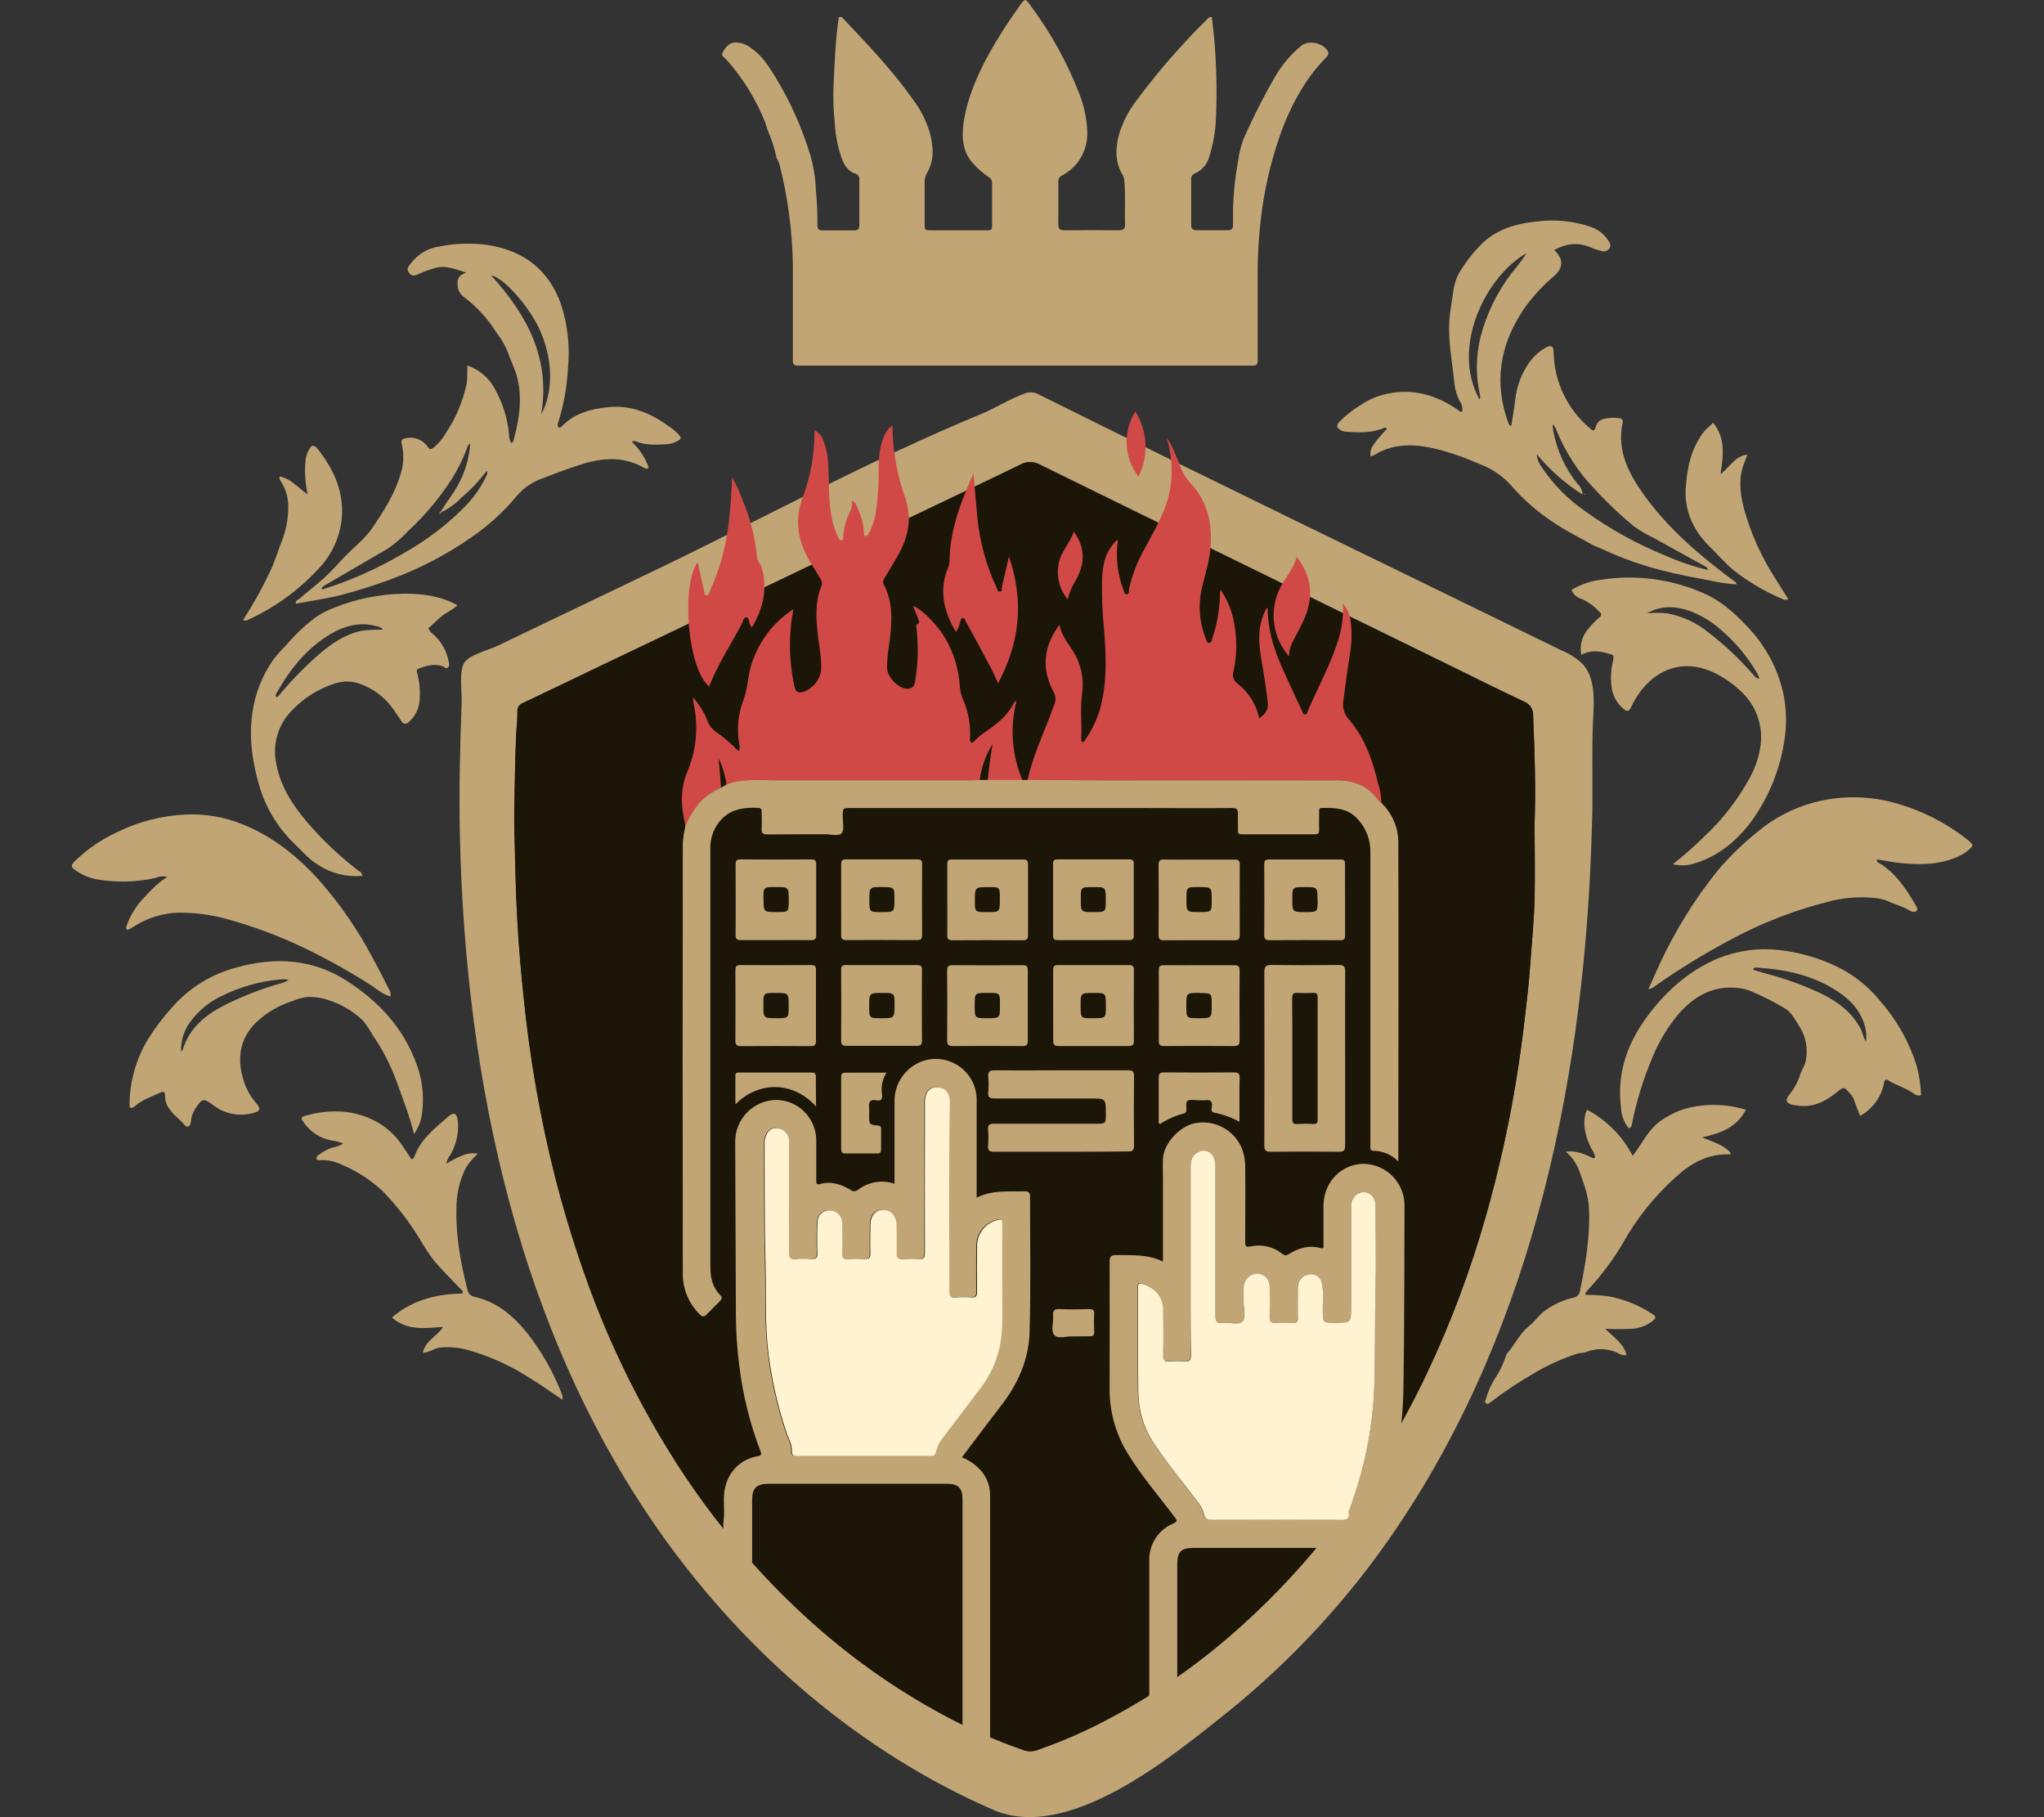 <svg width="81" height="72" viewBox="0 0 81 72" fill="none" xmlns="http://www.w3.org/2000/svg">
<rect x="0" y="0" width="81" height="72" fill="#333333" stroke="none"/>
<g clip-path="url(#clip0_163_11102)">
<path d="M63.104 31.435C63.104 31.835 63.104 32.234 63.088 32.633C62.837 42.354 60.873 52.364 55.351 60.538C53.486 63.304 51.214 65.774 48.613 67.864C46.442 69.597 42.338 73.007 39.357 71.708C34.111 69.425 29.619 65.554 26.291 60.904C20.567 52.89 18.449 42.866 18.226 33.164C18.187 31.385 18.226 29.609 18.295 27.838C18.312 27.436 18.181 26.587 18.407 26.246C18.61 25.942 19.381 25.747 19.707 25.592L25.927 22.61C30.226 20.549 34.485 18.218 38.89 16.4C39.474 16.158 40.004 15.808 40.6 15.594C40.689 15.557 40.785 15.54 40.881 15.546C40.977 15.552 41.07 15.579 41.154 15.626C48.055 19.055 55.001 22.406 61.921 25.79C62.238 25.918 62.524 26.111 62.761 26.358C63.317 27.029 63.129 28.133 63.113 28.932C63.094 29.761 63.104 30.601 63.104 31.435ZM60.813 32.663C60.864 31.227 60.813 29.792 60.759 28.357C60.767 28.237 60.737 28.118 60.672 28.017C60.608 27.916 60.513 27.837 60.401 27.794C59.488 27.368 58.589 26.916 57.684 26.473L50.976 23.189C47.72 21.596 44.465 20.001 41.212 18.404C41.093 18.337 40.959 18.302 40.823 18.302C40.687 18.302 40.553 18.337 40.434 18.404C38.873 19.165 37.303 19.907 35.737 20.657L27.125 24.789L23.99 26.286C22.904 26.806 21.82 27.33 20.731 27.846C20.66 27.869 20.599 27.916 20.559 27.979C20.518 28.042 20.5 28.117 20.507 28.191C20.517 28.495 20.469 28.813 20.457 29.125C20.416 30.096 20.401 31.07 20.384 32.042C20.373 32.678 20.399 33.314 20.415 33.952C20.439 35.063 20.475 36.17 20.556 37.28C20.629 38.295 20.728 39.305 20.844 40.315C20.99 41.58 21.186 42.836 21.433 44.083C21.885 46.423 22.524 48.724 23.344 50.962C24.249 53.433 25.423 55.797 26.843 58.012C27.745 59.415 28.759 60.741 29.878 61.979C30.837 63.048 31.873 64.045 32.977 64.964C34.305 66.067 35.736 67.038 37.251 67.866C38.308 68.445 39.411 68.933 40.55 69.326C40.723 69.395 40.914 69.4 41.09 69.34C41.757 69.108 42.412 68.841 43.052 68.541C45.31 67.457 47.399 66.05 49.251 64.363C50.567 63.176 51.773 61.871 52.854 60.466C54.295 58.583 55.533 56.554 56.548 54.412C57.503 52.391 58.287 50.294 58.893 48.142C59.375 46.441 59.763 44.714 60.054 42.969C60.197 42.114 60.318 41.256 60.416 40.396C60.498 39.684 60.584 38.973 60.634 38.266C60.693 37.412 60.786 36.56 60.807 35.705C60.838 34.682 60.813 33.675 60.813 32.666V32.663Z" fill="#C1A575"/>
<path d="M48.021 0.676C48.052 0.954 48.09 1.236 48.116 1.519C48.206 2.545 48.231 3.576 48.19 4.606C48.176 5.149 48.085 5.688 47.921 6.205C47.882 6.351 47.812 6.487 47.714 6.602C47.616 6.718 47.494 6.81 47.356 6.872C47.307 6.887 47.264 6.92 47.236 6.964C47.208 7.008 47.197 7.061 47.204 7.112C47.204 7.721 47.204 8.317 47.204 8.92C47.204 9.072 47.271 9.122 47.414 9.121C47.831 9.121 48.248 9.121 48.665 9.121C48.817 9.121 48.867 9.049 48.864 8.908C48.864 8.676 48.857 8.451 48.864 8.212C48.884 7.599 48.95 6.989 49.063 6.386C49.099 6.094 49.168 5.806 49.269 5.53C49.647 4.668 50.072 3.828 50.543 3.013C50.809 2.564 51.148 2.164 51.547 1.828C51.834 1.58 52.376 1.685 52.588 1.98C52.691 2.123 52.618 2.214 52.522 2.31C52.174 2.666 51.868 3.06 51.609 3.485C51.218 4.126 50.903 4.81 50.669 5.524C50.326 6.541 50.09 7.593 49.967 8.66C49.883 9.371 49.839 10.087 49.838 10.804C49.838 11.891 49.838 12.98 49.838 14.07C49.838 14.151 49.838 14.232 49.838 14.312C49.838 14.425 49.789 14.486 49.674 14.486H49.43H31.814C31.744 14.486 31.674 14.486 31.606 14.486C31.474 14.486 31.417 14.424 31.42 14.296C31.42 14.215 31.42 14.133 31.42 14.052C31.42 12.871 31.42 11.689 31.42 10.508C31.4 9.167 31.224 7.832 30.895 6.531C30.872 6.454 30.841 6.38 30.804 6.309C30.804 6.3 30.781 6.294 30.78 6.284C30.699 5.889 30.575 5.504 30.412 5.136C30.377 5.046 30.36 4.938 30.32 4.843C29.96 3.938 29.445 3.103 28.799 2.374C28.718 2.286 28.551 2.2 28.637 2.07C28.742 1.904 28.861 1.712 29.094 1.685C29.326 1.672 29.556 1.745 29.739 1.888C30.183 2.175 30.456 2.61 30.72 3.042C31.318 4.019 31.787 5.069 32.116 6.166C32.243 6.612 32.316 7.072 32.332 7.535C32.376 7.996 32.396 8.459 32.393 8.921C32.393 9.074 32.447 9.13 32.597 9.128C33.014 9.128 33.43 9.128 33.847 9.128C33.999 9.128 34.053 9.069 34.053 8.921C34.053 8.319 34.053 7.717 34.053 7.115C34.06 7.064 34.049 7.013 34.021 6.97C33.993 6.927 33.95 6.896 33.901 6.882C33.605 6.79 33.464 6.551 33.36 6.289C33.204 5.841 33.11 5.373 33.082 4.9C33.026 4.382 33.01 3.86 33.033 3.34C33.077 2.451 33.109 1.563 33.239 0.688C33.354 0.632 33.398 0.72 33.449 0.773C34.418 1.797 35.393 2.818 36.204 3.978C36.494 4.364 36.712 4.8 36.848 5.263C36.992 5.817 37.031 6.354 36.729 6.87C36.67 6.971 36.64 7.085 36.643 7.202C36.643 7.757 36.643 8.314 36.643 8.876C36.643 9.119 36.652 9.125 36.903 9.127C37.621 9.127 38.339 9.127 39.057 9.127C39.305 9.127 39.313 9.127 39.315 8.874C39.315 8.34 39.315 7.809 39.315 7.275C39.321 7.219 39.309 7.163 39.282 7.114C39.255 7.066 39.213 7.026 39.162 7.003C38.972 6.874 38.796 6.724 38.637 6.557C38.164 6.1 38.097 5.501 38.181 4.894C38.321 3.909 38.715 3.005 39.187 2.14C39.54 1.51 39.927 0.9 40.348 0.314C40.375 0.276 40.398 0.236 40.425 0.199C40.623 -0.061 40.631 -0.067 40.813 0.186C41.63 1.275 42.292 2.472 42.782 3.742C42.968 4.217 43.071 4.721 43.087 5.231C43.1 5.58 43.015 5.925 42.841 6.228C42.668 6.531 42.413 6.779 42.105 6.943C42.053 6.964 42.009 7.001 41.979 7.048C41.949 7.095 41.935 7.151 41.938 7.207C41.938 7.762 41.945 8.317 41.938 8.88C41.938 9.057 41.996 9.127 42.178 9.124C42.896 9.118 43.615 9.118 44.333 9.124C44.502 9.124 44.592 9.08 44.584 8.889C44.563 8.336 44.608 7.782 44.559 7.226C44.559 7.114 44.531 7.004 44.477 6.905C44.173 6.417 44.213 5.855 44.333 5.365C44.488 4.834 44.746 4.339 45.094 3.908C45.571 3.27 46.071 2.649 46.606 2.057C46.994 1.628 47.384 1.201 47.802 0.8C47.86 0.746 47.9 0.661 48.021 0.676Z" fill="#C1A575"/>
<path d="M61.588 9.907C61.964 10.243 61.962 10.619 61.588 10.934C61.109 11.336 60.688 11.803 60.337 12.32C59.424 13.71 59.197 15.193 59.779 16.774C59.794 16.817 59.805 16.866 59.891 16.863C59.943 16.531 60.002 16.196 60.044 15.858C60.098 15.309 60.297 14.784 60.62 14.337C60.784 14.115 60.991 13.928 61.229 13.789C61.471 13.647 61.564 13.696 61.567 13.976C61.581 14.543 61.713 15.101 61.957 15.613C62.2 16.125 62.548 16.58 62.979 16.949C63.151 17.101 63.172 17.101 63.25 16.87C63.275 16.799 63.318 16.737 63.375 16.688C63.431 16.639 63.5 16.606 63.574 16.592C63.767 16.549 63.965 16.541 64.161 16.569C64.184 16.567 64.208 16.572 64.229 16.581C64.251 16.591 64.269 16.607 64.283 16.626C64.297 16.645 64.306 16.667 64.309 16.69C64.312 16.713 64.309 16.737 64.301 16.759C64.064 17.882 64.557 18.789 65.177 19.65C66.153 20.994 67.407 22.051 68.729 23.033C68.766 23.06 68.813 23.074 68.823 23.153C68.484 23.136 68.147 23.088 67.816 23.01C67.151 22.888 66.483 22.762 65.829 22.593C65.029 22.388 64.251 22.109 63.504 21.759C63.359 21.691 63.199 21.645 63.066 21.566C62.548 21.272 62.01 21.011 61.523 20.674C60.91 20.267 60.355 19.78 59.873 19.224C59.535 18.848 59.109 18.561 58.635 18.387C58.135 18.165 57.62 17.979 57.093 17.832C56.208 17.601 55.314 17.509 54.473 18.02C54.424 18.047 54.373 18.07 54.321 18.09C54.254 17.823 54.407 17.646 54.537 17.474C54.666 17.302 54.82 17.149 54.958 16.992C54.92 16.939 54.887 16.937 54.856 16.951C54.359 17.165 53.838 17.142 53.316 17.103C53.248 17.097 53.181 17.076 53.122 17.041C52.969 16.952 52.947 16.852 53.073 16.718C53.322 16.464 53.602 16.242 53.905 16.056C54.113 15.915 54.337 15.8 54.572 15.714C55.712 15.327 56.754 15.554 57.729 16.208C57.793 16.251 57.84 16.33 57.945 16.306C57.957 16.238 57.956 16.168 57.94 16.101C57.925 16.033 57.897 15.969 57.857 15.913C57.724 15.662 57.646 15.387 57.627 15.104C57.571 14.551 57.475 14.005 57.44 13.45C57.407 13 57.43 12.547 57.507 12.103C57.582 11.68 57.591 11.234 57.811 10.838C58.035 10.453 58.304 10.095 58.613 9.773C59.24 9.09 60.054 8.86 60.923 8.774C61.629 8.686 62.345 8.757 63.02 8.982C63.32 9.079 63.576 9.278 63.744 9.545C63.806 9.644 63.855 9.747 63.764 9.863C63.725 9.907 63.675 9.938 63.618 9.952C63.562 9.966 63.502 9.963 63.447 9.942C63.283 9.898 63.122 9.842 62.965 9.775C62.486 9.591 62.049 9.659 61.588 9.907ZM67.688 22.585C67.68 22.549 67.663 22.515 67.638 22.487C67.613 22.459 67.582 22.438 67.547 22.426C66.868 22.05 66.186 21.681 65.509 21.301C65.238 21.173 64.979 21.02 64.736 20.845C64.192 20.394 63.679 19.907 63.201 19.387C62.548 18.711 62.032 17.916 61.679 17.045C61.653 16.953 61.6 16.871 61.527 16.809C61.539 16.928 61.541 17.009 61.554 17.088C61.699 17.853 62.03 18.571 62.519 19.177C62.636 19.286 62.707 19.436 62.717 19.595C62.029 19.164 61.415 18.623 60.9 17.995C60.913 18.182 60.982 18.362 61.096 18.51C61.554 19.195 62.138 19.787 62.816 20.254C63.803 20.966 64.872 21.557 65.999 22.015C66.543 22.257 67.109 22.448 67.688 22.585ZM58.628 15.826C58.645 15.796 58.655 15.763 58.658 15.729C58.661 15.695 58.657 15.661 58.645 15.629C58.477 14.882 58.485 14.107 58.668 13.364C58.904 12.443 59.323 11.58 59.901 10.825C60.116 10.575 60.313 10.31 60.491 10.032C58.928 10.91 57.466 13.707 58.628 15.826Z" fill="#C1A575"/>
<path d="M18.525 14.481C18.99 14.643 19.378 14.975 19.61 15.409C19.921 15.966 20.114 16.581 20.174 17.215C20.169 17.331 20.197 17.447 20.255 17.547C20.358 17.524 20.355 17.43 20.373 17.36C20.583 16.573 20.698 15.778 20.501 14.976C20.419 14.635 20.244 14.318 20.137 13.984C20.023 13.698 19.87 13.43 19.681 13.188C19.338 12.638 18.898 12.155 18.382 11.764C18.303 11.707 18.24 11.633 18.196 11.547C18.153 11.461 18.131 11.366 18.132 11.269C18.112 11.039 18.198 10.896 18.473 10.803C18.016 10.651 17.644 10.499 17.228 10.624C17.008 10.684 16.792 10.762 16.584 10.858C16.423 10.937 16.303 10.951 16.197 10.794C16.09 10.638 16.206 10.534 16.282 10.434C16.555 10.07 16.961 9.83 17.411 9.766C18.059 9.637 18.725 9.62 19.38 9.715C20.787 9.951 21.761 10.712 22.237 12.071C22.5 12.888 22.592 13.75 22.507 14.604C22.468 15.333 22.338 16.053 22.119 16.748C22.096 16.803 22.096 16.865 22.119 16.92C22.198 16.974 22.25 16.905 22.292 16.863C22.793 16.362 23.435 16.201 24.106 16.132C24.99 16.041 25.763 16.354 26.464 16.864C26.622 16.961 26.765 17.079 26.892 17.214C27.009 17.357 27.008 17.383 26.852 17.471C26.733 17.543 26.599 17.586 26.46 17.598C26.032 17.626 25.603 17.655 25.192 17.486C25.168 17.476 25.14 17.472 25.114 17.475C25.087 17.478 25.062 17.488 25.04 17.505C25.339 17.788 25.568 18.137 25.708 18.524C25.62 18.622 25.556 18.552 25.486 18.515C24.608 18.033 23.729 18.156 22.828 18.466C22.371 18.619 21.922 18.787 21.475 18.962C21.073 19.105 20.718 19.356 20.448 19.687C19.943 20.29 19.358 20.822 18.71 21.268C17.723 21.962 16.648 22.525 15.515 22.941C14.906 23.176 14.281 23.364 13.655 23.538C13.03 23.711 12.373 23.797 11.727 23.921C11.697 23.787 11.804 23.769 11.855 23.731C12.198 23.437 12.555 23.163 12.887 22.859C13.158 22.61 13.4 22.328 13.657 22.062C14.031 21.674 14.474 21.342 14.774 20.892C15.207 20.245 15.632 19.591 15.86 18.83C16 18.428 16.02 17.994 15.918 17.581C15.891 17.482 15.904 17.404 16.031 17.374C16.202 17.326 16.383 17.333 16.55 17.394C16.717 17.455 16.86 17.567 16.959 17.715C17.038 17.83 17.097 17.803 17.181 17.737C17.499 17.488 17.683 17.138 17.887 16.806C18.146 16.347 18.339 15.854 18.461 15.341C18.538 15.085 18.506 14.796 18.525 14.481ZM17.548 20.263L17.501 20.218C17.709 19.871 17.969 19.559 18.159 19.2C18.432 18.699 18.594 18.145 18.636 17.576C18.525 17.628 18.525 17.718 18.496 17.789C18.334 18.214 18.13 18.622 17.887 19.006C17.4 19.755 16.823 20.439 16.168 21.045C15.925 21.309 15.652 21.544 15.355 21.745L12.921 23.162C12.848 23.205 12.768 23.237 12.744 23.334C12.776 23.343 12.788 23.352 12.797 23.349C13.901 23.001 14.961 22.528 15.958 21.94C16.885 21.427 17.733 20.781 18.473 20.023C18.793 19.688 19.058 19.304 19.26 18.886C19.288 18.824 19.343 18.759 19.284 18.658C18.996 19.045 18.664 19.398 18.295 19.709C18.079 19.935 17.826 20.123 17.548 20.265V20.263ZM21.443 16.427C21.963 15.481 21.9 14.125 21.349 12.981C20.892 12.05 19.937 10.989 19.46 10.91C20.898 12.486 21.825 14.224 21.443 16.429V16.427Z" fill="#C1A575"/>
<path d="M65.321 39.196C65.483 38.832 65.625 38.514 65.768 38.203C66.385 36.868 67.165 35.614 68.088 34.469C68.54 33.941 69.038 33.454 69.578 33.016C70.239 32.446 71.019 32.03 71.861 31.799C72.825 31.54 73.839 31.521 74.812 31.744C75.961 32.016 77.036 32.535 77.962 33.266C78.016 33.307 78.067 33.352 78.114 33.401C78.129 33.412 78.14 33.425 78.148 33.441C78.156 33.457 78.16 33.474 78.16 33.492C78.16 33.509 78.156 33.527 78.148 33.542C78.14 33.558 78.129 33.572 78.114 33.582C78.008 33.688 77.89 33.78 77.761 33.856C77.001 34.258 76.196 34.278 75.374 34.203C75.044 34.174 74.717 34.1 74.386 34.051C74.348 34.176 74.459 34.188 74.514 34.223C75.152 34.626 75.544 35.238 75.917 35.866C75.958 35.935 76.011 36.018 75.951 36.09C75.89 36.161 75.768 36.131 75.698 36.09C75.433 35.919 75.127 35.852 74.852 35.722C74.675 35.642 74.484 35.594 74.29 35.58C73.736 35.523 73.177 35.557 72.633 35.681C71.185 36.029 69.789 36.568 68.483 37.284C67.495 37.812 66.541 38.4 65.625 39.043C65.539 39.121 65.434 39.173 65.321 39.196Z" fill="#C1A575"/>
<path d="M15.477 39.48C15.149 39.402 14.926 39.176 14.667 39.014C13.833 38.484 12.97 38.003 12.08 37.572C11.082 37.091 10.043 36.702 8.975 36.409C8.354 36.24 7.713 36.157 7.07 36.16C6.446 36.181 5.838 36.37 5.312 36.706C5.253 36.741 5.197 36.779 5.136 36.812C5.106 36.825 5.076 36.835 5.044 36.841C5.024 36.828 5.009 36.808 5.002 36.785C4.995 36.762 4.996 36.737 5.005 36.715C5.139 36.322 5.351 35.96 5.629 35.65C5.933 35.334 6.207 35 6.631 34.749C6.48 34.705 6.318 34.717 6.175 34.783C5.384 34.963 4.565 34.978 3.768 34.828C3.475 34.764 3.2 34.638 2.96 34.459C2.808 34.35 2.808 34.275 2.96 34.125C3.459 33.641 4.038 33.245 4.672 32.957C5.512 32.547 6.429 32.314 7.363 32.273C8.139 32.238 8.914 32.373 9.632 32.669C10.828 33.153 11.8 33.938 12.654 34.885C13.477 35.822 14.187 36.852 14.769 37.955C14.991 38.361 15.204 38.77 15.407 39.183C15.439 39.225 15.462 39.273 15.474 39.324C15.486 39.375 15.487 39.428 15.477 39.48Z" fill="#C1A575"/>
<path d="M63.218 45.865C63.188 45.729 63.132 45.601 63.052 45.487C62.834 45.041 62.702 44.574 62.843 44.081C62.858 44.043 62.876 44.007 62.897 43.972C63.669 44.383 64.299 45.02 64.701 45.798C65.074 45.312 65.31 44.769 65.801 44.416C66.276 44.071 66.836 43.86 67.42 43.807C68.014 43.738 68.616 43.793 69.187 43.97C68.823 44.67 68.196 44.9 67.449 45.064C67.906 45.258 68.312 45.359 68.583 45.682C68.583 45.728 68.565 45.743 68.537 45.741C67.684 45.702 67.002 46.093 66.407 46.638C65.569 47.388 64.862 48.272 64.313 49.253C63.927 49.91 63.471 50.522 62.951 51.079C62.906 51.131 62.866 51.187 62.825 51.242C62.825 51.242 62.825 51.263 62.836 51.304C63.152 51.302 63.468 51.324 63.781 51.368C64.382 51.486 64.955 51.719 65.467 52.056C65.654 52.175 65.637 52.23 65.447 52.371C65.222 52.535 64.956 52.63 64.678 52.648C64.324 52.667 63.968 52.667 63.613 52.648C63.947 52.989 64.344 53.229 64.459 53.69C64.401 53.701 64.341 53.699 64.284 53.686C64.226 53.673 64.171 53.649 64.123 53.614C63.927 53.517 63.712 53.464 63.494 53.456C63.275 53.449 63.058 53.488 62.855 53.572C62.731 53.614 62.609 53.599 62.487 53.637C61.909 53.829 61.352 54.081 60.826 54.389C60.213 54.739 59.624 55.131 59.064 55.56C59.01 55.602 58.95 55.653 58.881 55.595C58.813 55.538 58.873 55.493 58.881 55.443C58.959 55.156 59.079 54.881 59.237 54.629C59.419 54.362 59.562 54.07 59.662 53.762C59.676 53.706 59.701 53.655 59.736 53.61C60.041 53.267 60.222 52.837 60.591 52.545C60.824 52.362 60.986 52.096 61.233 51.925C61.559 51.688 61.927 51.517 62.318 51.422C62.392 51.416 62.462 51.385 62.516 51.334C62.57 51.283 62.605 51.215 62.615 51.142C62.834 50.063 63.021 48.981 62.968 47.873C62.944 47.365 62.767 46.896 62.595 46.426C62.489 46.117 62.301 45.842 62.051 45.632C62.507 45.569 62.839 45.758 63.178 45.907C63.195 45.919 63.221 45.945 63.227 45.941C63.273 45.91 63.24 45.891 63.218 45.865Z" fill="#C1A575"/>
<path d="M66.291 34.242C66.71 33.912 67.11 33.56 67.492 33.188C68.252 32.488 68.889 31.665 69.376 30.753C69.582 30.363 69.716 29.939 69.773 29.501C69.82 29.104 69.769 28.702 69.627 28.328C69.484 27.955 69.254 27.622 68.954 27.357C68.7 27.12 68.417 26.916 68.113 26.748C66.824 26.036 65.607 26.438 64.846 27.631C64.762 27.769 64.686 27.912 64.618 28.059C64.554 28.185 64.473 28.195 64.368 28.112C64.129 27.926 63.96 27.664 63.89 27.369C63.815 26.982 63.824 26.582 63.919 26.199C63.963 25.96 63.963 25.956 63.73 25.895C63.379 25.793 63.028 25.743 62.665 25.948C62.629 25.771 62.633 25.588 62.678 25.412C62.723 25.237 62.807 25.074 62.924 24.936C63.06 24.764 63.213 24.606 63.38 24.465C63.483 24.388 63.47 24.312 63.38 24.239C63.186 24.025 62.949 23.852 62.685 23.733C62.593 23.711 62.507 23.666 62.436 23.603C62.365 23.54 62.31 23.461 62.277 23.372C62.632 23.16 63.028 23.023 63.438 22.972C64.805 22.757 66.204 22.936 67.472 23.488C68.137 23.765 68.689 24.241 69.183 24.766C69.911 25.498 70.422 26.417 70.658 27.422C70.805 28.091 70.816 28.782 70.692 29.455C70.506 30.587 70.055 31.657 69.376 32.581C68.796 33.342 68.081 33.929 67.147 34.211C66.87 34.3 66.574 34.311 66.291 34.242ZM65.269 24.3C65.53 24.273 65.794 24.273 66.055 24.3C66.661 24.41 67.229 24.671 67.705 25.061C68.357 25.562 68.957 26.128 69.494 26.75C69.548 26.811 69.596 26.893 69.729 26.881C69.691 26.799 69.672 26.745 69.644 26.697C69.274 26.053 68.799 25.476 68.237 24.989C67.852 24.637 67.4 24.365 66.908 24.189C66.351 24.005 65.801 23.994 65.269 24.3Z" fill="#C1A575"/>
<path d="M64.541 44.702C64.355 44.468 64.249 44.18 64.237 43.88C64.059 42.488 64.513 41.278 65.337 40.192C66.069 39.227 66.959 38.444 68.088 37.97C68.85 37.664 69.676 37.55 70.493 37.64C71.284 37.727 72.056 37.947 72.775 38.29C73.455 38.616 74.052 39.091 74.522 39.681C75.171 40.42 75.659 41.288 75.954 42.226C76.055 42.608 76.114 42.999 76.129 43.394C76.084 43.408 76.036 43.41 75.989 43.402C75.943 43.393 75.899 43.373 75.862 43.343C75.543 43.112 75.158 43.011 74.829 42.805C74.703 42.725 74.677 42.82 74.657 42.925C74.582 43.312 74.385 43.666 74.096 43.934C73.982 44.044 73.854 44.137 73.714 44.211C73.633 44.005 73.551 43.812 73.484 43.613C73.452 43.515 73.4 43.425 73.332 43.348C73.07 43.044 73.072 43.044 72.76 43.299C72.303 43.67 71.787 43.908 71.173 43.794C71.115 43.789 71.058 43.78 71.002 43.768C70.771 43.69 70.747 43.587 70.897 43.389C71.095 43.148 71.245 42.873 71.34 42.576C71.395 42.379 71.535 42.219 71.564 42.007C71.654 41.538 71.559 41.052 71.297 40.651C71.126 40.393 70.993 40.102 70.715 39.942C70.288 39.691 69.846 39.468 69.391 39.273C69.158 39.18 68.91 39.132 68.659 39.13C67.769 39.104 67.092 39.529 66.529 40.163C66.09 40.684 65.737 41.271 65.48 41.902C65.112 42.772 64.836 43.679 64.656 44.606C64.64 44.64 64.633 44.673 64.541 44.702ZM73.945 41.28C73.968 41.106 73.962 40.929 73.928 40.757C73.776 40.095 73.358 39.632 72.81 39.274C71.833 38.635 70.734 38.4 69.587 38.337C69.541 38.337 69.494 38.337 69.478 38.427C69.648 38.477 69.822 38.53 69.996 38.579C70.746 38.774 71.475 39.038 72.175 39.369C72.818 39.687 73.381 40.096 73.729 40.752C73.813 40.904 73.823 41.084 73.95 41.28H73.945Z" fill="#C1A575"/>
<path d="M5.151 43.883C5.142 43.851 5.136 43.818 5.133 43.785C5.135 42.864 5.389 41.961 5.866 41.173C6.146 40.727 6.464 40.306 6.817 39.915C7.496 39.139 8.394 38.586 9.392 38.328C10.913 37.911 12.383 37.986 13.75 38.867C15.008 39.678 15.985 40.726 16.504 42.154C16.767 42.85 16.83 43.606 16.686 44.337C16.628 44.55 16.535 44.751 16.411 44.934C16.222 44.196 15.964 43.541 15.728 42.879C15.485 42.208 15.157 41.572 14.751 40.985C14.647 40.792 14.525 40.61 14.387 40.44C13.989 40.059 13.507 39.776 12.98 39.614C12.72 39.528 12.447 39.49 12.173 39.503C11.981 39.525 11.793 39.576 11.616 39.655C11.053 39.828 10.539 40.132 10.116 40.542C9.539 41.139 9.402 41.845 9.602 42.627C9.697 43.033 9.89 43.41 10.163 43.725C10.343 43.931 10.315 44.03 10.031 44.1C9.763 44.174 9.482 44.185 9.209 44.133C8.936 44.08 8.68 43.964 8.459 43.795C8.051 43.499 8.018 43.509 7.742 43.926C7.639 44.08 7.577 44.257 7.564 44.442C7.548 44.635 7.42 44.707 7.313 44.573C7.138 44.358 6.902 44.205 6.743 43.976C6.624 43.836 6.554 43.66 6.543 43.476C6.543 43.225 6.501 43.216 6.279 43.324C5.945 43.476 5.594 43.596 5.317 43.852C5.294 43.871 5.267 43.884 5.238 43.889C5.209 43.895 5.179 43.893 5.151 43.883ZM7.176 41.66C7.21 41.629 7.234 41.616 7.24 41.598C7.488 40.776 8.077 40.265 8.803 39.876C9.503 39.516 10.235 39.222 10.989 39.001C11.147 38.969 11.298 38.911 11.437 38.83C11.395 38.818 11.351 38.809 11.307 38.803C11.226 38.801 11.145 38.803 11.064 38.81C10.27 38.888 9.496 39.109 8.782 39.465C8.287 39.697 7.859 40.05 7.537 40.492C7.287 40.829 7.16 41.241 7.176 41.66Z" fill="#C1A575"/>
<path d="M14.358 34.702C13.756 34.76 13.151 34.615 12.641 34.29C12.275 34.077 12.006 33.76 11.711 33.473C11.056 32.858 10.571 32.084 10.303 31.227C10.014 30.264 9.856 29.284 9.999 28.259C10.103 27.498 10.387 26.771 10.828 26.141C10.98 25.941 11.148 25.752 11.329 25.577C11.677 25.164 12.069 24.791 12.499 24.465C12.717 24.316 12.951 24.192 13.197 24.096C14.096 23.731 15.055 23.536 16.025 23.523C16.741 23.523 17.453 23.608 18.125 23.979C17.948 24.159 17.711 24.253 17.516 24.405C17.321 24.557 17.16 24.74 16.979 24.892C17.016 24.992 17.085 25.078 17.175 25.136C17.496 25.424 17.711 25.812 17.784 26.237C17.803 26.318 17.82 26.405 17.738 26.458C17.656 26.511 17.621 26.421 17.561 26.402C17.227 26.284 16.903 26.37 16.586 26.493C16.477 26.535 16.525 26.625 16.542 26.701C16.624 27.027 16.654 27.364 16.632 27.7C16.626 27.874 16.584 28.044 16.509 28.202C16.433 28.359 16.327 28.499 16.195 28.613C16.076 28.713 15.997 28.701 15.915 28.582C15.819 28.439 15.719 28.299 15.626 28.156C15.291 27.654 14.8 27.276 14.229 27.082C13.918 26.976 13.58 26.976 13.269 27.082C12.622 27.288 12.037 27.655 11.569 28.147C11.291 28.428 11.09 28.775 10.983 29.155C10.877 29.536 10.869 29.937 10.961 30.321C11.133 31.181 11.597 31.898 12.155 32.557C12.772 33.278 13.463 33.932 14.217 34.509C14.276 34.548 14.352 34.574 14.358 34.702ZM15.16 24.951C15.132 24.862 15.058 24.851 14.996 24.831C14.305 24.615 13.672 24.781 13.076 25.136C12.163 25.685 11.51 26.49 10.993 27.409C10.958 27.471 10.883 27.537 10.953 27.625C11.038 27.599 11.081 27.525 11.131 27.465C11.584 26.926 12.076 26.422 12.606 25.957C13.103 25.521 13.64 25.145 14.307 24.997C14.589 24.958 14.875 24.943 15.16 24.951Z" fill="#C1A575"/>
<path d="M22.288 55.46C21.831 55.156 21.411 54.851 20.97 54.584C20.248 54.12 19.465 53.761 18.642 53.518C18.248 53.395 17.834 53.353 17.424 53.395C17.202 53.424 17.029 53.582 16.758 53.602C16.849 53.114 17.326 52.955 17.561 52.575C16.848 52.622 16.14 52.742 15.531 52.201C16.352 51.501 17.298 51.269 18.322 51.253C18.375 51.154 18.287 51.111 18.235 51.056C17.89 50.688 17.523 50.337 17.201 49.95C16.993 49.674 16.802 49.385 16.63 49.086C16.212 48.398 15.717 47.761 15.154 47.185C14.665 46.733 14.098 46.372 13.48 46.12C13.231 46.004 12.957 45.952 12.683 45.968C12.628 45.968 12.56 45.983 12.543 45.907C12.54 45.878 12.546 45.849 12.56 45.823C12.575 45.798 12.597 45.778 12.624 45.766C12.785 45.638 12.967 45.538 13.162 45.471C13.319 45.447 13.469 45.393 13.604 45.311C13.459 45.247 13.305 45.205 13.147 45.188C12.921 45.148 12.705 45.063 12.513 44.938C12.32 44.812 12.155 44.649 12.027 44.459C11.91 44.294 11.925 44.258 12.12 44.203C12.98 43.964 13.836 43.958 14.664 44.317C15.166 44.535 15.597 44.888 15.909 45.338C16.046 45.534 16.174 45.737 16.303 45.928C16.413 45.913 16.419 45.83 16.44 45.776C16.697 45.114 17.242 44.697 17.747 44.255C18.001 44.034 18.105 44.102 18.146 44.436C18.185 44.9 18.079 45.365 17.841 45.766C17.763 45.864 17.711 45.981 17.689 46.105C17.878 45.988 18.076 45.886 18.281 45.801C18.485 45.702 18.716 45.672 18.938 45.715C18.746 45.88 18.581 46.074 18.45 46.291C18.2 46.802 18.076 47.365 18.088 47.934C18.062 49.017 18.263 50.073 18.529 51.12C18.544 51.188 18.579 51.249 18.629 51.297C18.68 51.344 18.744 51.375 18.812 51.385C19.708 51.586 20.357 52.153 20.907 52.837C21.475 53.566 21.933 54.374 22.266 55.236C22.282 55.279 22.292 55.324 22.297 55.37C22.297 55.4 22.294 55.43 22.288 55.46Z" fill="#C1A575"/>
<path d="M67.889 16.748C68.385 17.357 68.295 18.045 68.18 18.785C68.56 18.503 68.75 18.068 69.245 18.012C69.172 18.212 69.102 18.378 69.051 18.549C68.889 19.115 68.983 19.676 69.129 20.222C69.4 21.174 69.811 22.081 70.346 22.913C70.515 23.186 70.689 23.457 70.864 23.737C70.754 23.804 70.669 23.75 70.579 23.708C69.9 23.419 69.263 23.04 68.685 22.582C68.324 22.278 68.02 21.913 67.679 21.586C67.405 21.309 67.184 20.985 67.026 20.629C66.828 20.175 66.756 19.676 66.816 19.185C66.872 18.457 67.04 17.759 67.487 17.153C67.598 17.003 67.746 16.904 67.889 16.748Z" fill="#C1A575"/>
<path d="M9.632 24.565C10.012 23.982 10.353 23.375 10.653 22.748C10.884 22.292 11.023 21.79 11.215 21.313C11.348 20.934 11.418 20.536 11.423 20.134C11.438 19.766 11.339 19.402 11.14 19.092C11.105 19.032 11.052 18.984 11.09 18.877C11.307 18.93 11.508 19.035 11.676 19.181C11.849 19.303 12 19.46 12.194 19.591C12.1 19.174 12.069 18.745 12.102 18.319C12.111 18.136 12.163 17.958 12.254 17.798C12.347 17.626 12.45 17.616 12.572 17.768C13.22 18.576 13.637 19.48 13.544 20.539C13.472 21.27 13.161 21.957 12.66 22.494C11.874 23.357 10.923 24.053 9.863 24.542C9.831 24.568 9.792 24.584 9.751 24.588C9.71 24.592 9.669 24.584 9.632 24.565Z" fill="#C1A575"/>
<path d="M60.813 32.666C60.813 33.675 60.838 34.682 60.813 35.69C60.788 36.545 60.699 37.397 60.64 38.25C60.59 38.965 60.505 39.676 60.422 40.381C60.321 41.242 60.2 42.1 60.06 42.954C59.769 44.698 59.381 46.425 58.899 48.127C58.292 50.284 57.506 52.386 56.548 54.411C55.532 56.558 54.292 58.592 52.848 60.478C51.767 61.883 50.561 63.188 49.245 64.375C47.392 66.062 45.304 67.47 43.046 68.553C42.406 68.853 41.751 69.12 41.084 69.352C40.908 69.412 40.717 69.407 40.544 69.339C39.405 68.945 38.302 68.457 37.245 67.878C35.73 67.05 34.299 66.079 32.971 64.976C31.867 64.058 30.831 63.06 29.871 61.991C28.753 60.753 27.739 59.427 26.837 58.024C25.417 55.809 24.243 53.445 23.337 50.974C22.518 48.736 21.879 46.435 21.426 44.095C21.18 42.849 20.984 41.593 20.837 40.327C20.722 39.317 20.623 38.307 20.55 37.292C20.469 36.182 20.433 35.075 20.408 33.964C20.393 33.326 20.367 32.69 20.378 32.054C20.395 31.082 20.41 30.108 20.451 29.137C20.463 28.833 20.51 28.515 20.501 28.203C20.494 28.129 20.512 28.054 20.553 27.991C20.593 27.929 20.654 27.881 20.725 27.858C21.814 27.342 22.898 26.818 23.984 26.298L27.119 24.801L35.731 20.67C37.297 19.919 38.867 19.175 40.428 18.416C40.547 18.349 40.681 18.314 40.817 18.314C40.953 18.314 41.087 18.349 41.206 18.416C44.452 20.02 47.707 21.615 50.97 23.202L57.678 26.485C58.583 26.928 59.482 27.38 60.395 27.806C60.507 27.849 60.602 27.928 60.666 28.029C60.73 28.13 60.761 28.249 60.753 28.369C60.818 29.795 60.864 31.23 60.813 32.666Z" fill="#1C1609"/>
<path d="M63.218 45.865C63.24 45.886 63.272 45.91 63.227 45.938C63.227 45.938 63.195 45.916 63.178 45.904L63.218 45.865Z" fill="white"/>
<path d="M62.822 19.585C62.814 19.585 62.807 19.603 62.799 19.603C62.792 19.603 62.785 19.589 62.779 19.582C62.773 19.574 62.795 19.564 62.802 19.564C62.81 19.564 62.816 19.577 62.822 19.585Z" fill="#C1A575"/>
<path d="M17.44 20.298C17.461 20.273 17.481 20.245 17.501 20.219L17.548 20.266L17.462 20.321L17.44 20.298Z" fill="#C1A575"/>
<path d="M17.462 20.327C17.447 20.355 17.434 20.388 17.4 20.344C17.413 20.33 17.427 20.317 17.441 20.304L17.462 20.327Z" fill="#C1A575"/>
<path d="M39.237 70.664C38.883 70.466 38.564 70.281 38.237 70.107C38.103 70.036 38.143 69.923 38.143 69.821C38.143 67.441 38.143 65.062 38.143 62.683V59.418C38.143 58.961 37.982 58.791 37.521 58.791H30.431C29.984 58.791 29.805 58.972 29.805 59.422C29.805 60.335 29.805 61.262 29.805 62.181C29.812 62.282 29.792 62.384 29.745 62.475C29.488 62.105 29.238 61.727 28.971 61.365C28.849 61.206 28.76 61.023 28.71 60.828C28.66 60.633 28.649 60.431 28.678 60.232C28.732 59.783 28.621 59.319 28.753 58.874C28.826 58.574 28.986 58.302 29.213 58.093C29.44 57.884 29.724 57.746 30.03 57.698C30.168 57.671 30.182 57.633 30.141 57.51C29.725 56.426 29.443 55.296 29.301 54.144C29.21 53.459 29.164 52.77 29.162 52.079C29.156 49.801 29.147 47.522 29.135 45.244C29.131 44.808 29.3 44.388 29.605 44.077C29.91 43.765 30.326 43.587 30.762 43.581C31.187 43.586 31.593 43.761 31.89 44.065C32.188 44.37 32.352 44.78 32.347 45.206C32.347 45.72 32.347 46.234 32.347 46.749C32.347 46.855 32.338 46.96 32.499 46.913C32.938 46.79 33.33 46.924 33.7 47.141C33.742 47.178 33.796 47.199 33.852 47.199C33.908 47.199 33.962 47.178 34.004 47.141C34.206 46.986 34.444 46.882 34.696 46.84C34.948 46.799 35.206 46.82 35.448 46.902C35.448 45.805 35.448 44.727 35.448 43.648C35.442 43.304 35.542 42.967 35.735 42.682C35.927 42.397 36.203 42.179 36.524 42.056C36.765 41.967 37.024 41.937 37.279 41.968C37.535 42 37.779 42.091 37.992 42.235C38.205 42.38 38.38 42.572 38.504 42.798C38.627 43.023 38.696 43.275 38.703 43.532V47.455C39.331 47.137 39.977 47.22 40.611 47.204C40.763 47.204 40.819 47.248 40.818 47.406C40.818 49.203 40.851 51.002 40.8 52.797C40.769 53.862 40.343 54.821 39.69 55.67C39.164 56.349 38.653 57.039 38.12 57.741C38.432 57.865 38.708 58.066 38.922 58.325C39.12 58.579 39.23 58.89 39.236 59.212C39.236 62.985 39.236 66.757 39.236 70.527C39.246 70.554 39.242 70.588 39.237 70.664ZM37.62 47.441C37.62 46.184 37.62 44.927 37.62 43.669C37.62 43.285 37.417 43.071 37.085 43.074C36.813 43.074 36.638 43.298 36.629 43.658C36.629 43.946 36.629 44.232 36.629 44.52C36.629 46.224 36.629 47.928 36.629 49.632C36.629 49.836 36.573 49.898 36.375 49.882C36.172 49.867 35.969 49.867 35.766 49.882C35.576 49.895 35.497 49.847 35.508 49.635C35.526 49.282 35.508 48.928 35.508 48.57C35.508 48.178 35.284 47.923 34.951 47.931C34.654 47.931 34.473 48.168 34.468 48.553C34.464 48.938 34.458 49.279 34.468 49.641C34.468 49.836 34.407 49.892 34.222 49.879C34.002 49.867 33.782 49.867 33.563 49.879C33.411 49.879 33.342 49.853 33.351 49.672C33.37 49.293 33.351 48.911 33.351 48.532C33.359 48.461 33.352 48.389 33.331 48.321C33.311 48.252 33.277 48.188 33.231 48.133C33.166 48.055 33.078 47.998 32.98 47.971C32.881 47.944 32.777 47.948 32.68 47.981C32.434 48.063 32.376 48.285 32.367 48.508C32.355 48.877 32.355 49.25 32.367 49.62C32.367 49.81 32.337 49.9 32.122 49.88C31.912 49.86 31.701 49.86 31.49 49.88C31.279 49.9 31.242 49.813 31.242 49.623C31.252 48.214 31.242 46.803 31.242 45.395C31.248 45.31 31.248 45.226 31.242 45.142C31.226 45.028 31.172 44.923 31.089 44.844C31.007 44.764 30.9 44.714 30.786 44.702C30.535 44.678 30.399 44.804 30.317 45.031C30.282 45.143 30.268 45.262 30.276 45.379C30.276 46.956 30.276 48.532 30.314 50.108C30.346 51.294 30.288 52.482 30.434 53.666C30.567 54.707 30.801 55.733 31.131 56.729C31.21 56.974 31.363 57.202 31.35 57.468C31.343 57.645 31.411 57.681 31.57 57.68C33.324 57.68 35.078 57.68 36.834 57.68C36.961 57.68 37.034 57.656 37.063 57.513C37.107 57.315 37.197 57.13 37.324 56.972C37.824 56.316 38.325 55.657 38.825 54.994C39.217 54.487 39.483 53.894 39.604 53.264C39.713 52.695 39.687 52.123 39.689 51.551C39.689 50.53 39.689 49.509 39.689 48.488C39.689 48.311 39.655 48.281 39.479 48.336C39.252 48.393 39.052 48.524 38.909 48.709C38.766 48.893 38.689 49.12 38.691 49.354C38.68 49.953 38.677 50.553 38.691 51.151C38.691 51.333 38.66 51.413 38.459 51.396C38.249 51.379 38.038 51.379 37.828 51.396C37.633 51.413 37.589 51.338 37.591 51.154C37.624 49.921 37.62 48.681 37.62 47.441Z" fill="#C1A575"/>
<path d="M54.826 60.232C54.587 60.232 54.617 60.127 54.683 59.955C55.271 58.394 55.586 56.743 55.614 55.075C55.657 52.64 55.646 50.217 55.658 47.786C55.666 47.352 55.501 46.933 55.201 46.62C54.9 46.306 54.488 46.124 54.054 46.113C53.158 46.113 52.454 46.832 52.447 47.771C52.447 48.278 52.447 48.783 52.447 49.293C52.447 49.364 52.486 49.495 52.338 49.453C51.862 49.316 51.44 49.46 51.045 49.704C50.938 49.769 50.892 49.733 50.807 49.675C50.637 49.539 50.439 49.442 50.227 49.391C50.015 49.34 49.794 49.337 49.581 49.381C49.336 49.433 49.345 49.345 49.345 49.171C49.345 48.2 49.357 47.23 49.345 46.259C49.35 45.983 49.298 45.71 49.193 45.455C49.04 45.114 48.776 44.835 48.445 44.662C48.114 44.489 47.734 44.432 47.367 44.501C46.758 44.611 46.116 45.3 46.087 45.906C46.075 46.201 46.087 46.496 46.087 46.791V49.987C45.478 49.682 44.858 49.743 44.237 49.727C44.019 49.727 43.971 49.8 43.972 50.002C43.98 51.676 43.972 53.349 43.972 55.014C43.964 55.911 44.206 56.793 44.672 57.56C45.224 58.473 45.923 59.273 46.557 60.122C46.652 60.248 46.665 60.282 46.503 60.36C46.208 60.481 45.958 60.69 45.787 60.958C45.615 61.226 45.53 61.54 45.544 61.858C45.544 63.8 45.544 65.741 45.544 67.68L45.614 67.612C45.753 67.478 45.937 67.402 46.13 67.399C46.322 67.396 46.509 67.466 46.652 67.595C46.652 65.726 46.652 63.857 46.652 61.986C46.652 61.478 46.804 61.33 47.317 61.33C49.617 61.33 51.918 61.33 54.219 61.33C54.427 60.955 54.628 60.592 54.826 60.232ZM53.027 60.209C51.366 60.203 49.704 60.203 48.041 60.209C47.854 60.209 47.737 60.195 47.691 59.967C47.633 59.764 47.529 59.576 47.387 59.419C46.805 58.658 46.192 57.914 45.667 57.109C45.293 56.524 45.095 55.844 45.095 55.15C45.071 53.78 45.087 52.398 45.08 51.023C45.08 50.846 45.109 50.813 45.288 50.871C45.78 51.034 46.064 51.371 46.075 51.89C46.089 52.488 46.095 53.088 46.075 53.686C46.075 53.9 46.14 53.944 46.329 53.931C46.532 53.916 46.735 53.916 46.938 53.931C47.13 53.947 47.177 53.879 47.177 53.692C47.167 52.443 47.177 51.193 47.177 49.946V46.227C47.177 45.976 47.23 45.758 47.481 45.645C47.538 45.613 47.602 45.594 47.668 45.59C47.734 45.586 47.8 45.597 47.86 45.623C47.921 45.648 47.975 45.687 48.019 45.737C48.062 45.786 48.094 45.845 48.111 45.909C48.15 46.029 48.168 46.155 48.163 46.282C48.163 48.231 48.163 50.18 48.163 52.129C48.163 52.339 48.195 52.441 48.434 52.411C48.706 52.377 49.077 52.526 49.232 52.353C49.388 52.179 49.273 51.839 49.278 51.569C49.278 51.384 49.278 51.198 49.278 51.012C49.279 50.868 49.336 50.729 49.436 50.626C49.537 50.522 49.674 50.461 49.818 50.455C49.886 50.457 49.953 50.473 50.015 50.501C50.076 50.529 50.132 50.57 50.178 50.62C50.224 50.67 50.259 50.729 50.282 50.793C50.304 50.857 50.314 50.925 50.31 50.992C50.322 51.388 50.32 51.785 50.31 52.182C50.31 52.357 50.357 52.421 50.538 52.411C50.772 52.397 51.01 52.401 51.245 52.411C51.387 52.411 51.433 52.379 51.428 52.227C51.414 51.805 51.428 51.384 51.428 50.962C51.434 50.846 51.481 50.736 51.56 50.651C51.639 50.566 51.745 50.511 51.86 50.496C51.916 50.483 51.973 50.48 52.03 50.489C52.086 50.498 52.14 50.519 52.188 50.549C52.236 50.58 52.278 50.62 52.31 50.667C52.343 50.714 52.365 50.768 52.376 50.824C52.466 51.189 52.408 51.563 52.416 51.933C52.425 52.408 52.416 52.408 52.892 52.408C53.537 52.408 53.537 52.408 53.535 51.77C53.535 50.462 53.535 49.153 53.535 47.846C53.528 47.763 53.537 47.68 53.563 47.602C53.59 47.523 53.632 47.451 53.688 47.389C53.753 47.316 53.84 47.266 53.936 47.245C54.032 47.224 54.132 47.234 54.222 47.274C54.449 47.374 54.508 47.593 54.509 47.822C54.509 48.887 54.534 49.965 54.509 51.035C54.473 52.357 54.5 53.681 54.456 55.002C54.387 56.642 54.055 58.259 53.473 59.794C53.461 59.825 53.432 59.859 53.438 59.886C53.491 60.23 53.271 60.211 53.027 60.209Z" fill="#C1A575"/>
<path d="M40.718 30.909C40.917 30.009 41.303 29.174 41.63 28.322C41.668 28.202 41.712 28.083 41.761 27.967C41.807 27.878 41.83 27.778 41.826 27.678C41.822 27.577 41.793 27.479 41.74 27.394C41.259 26.472 41.36 25.594 41.983 24.755C42.053 25.136 42.288 25.437 42.487 25.746C42.836 26.27 42.974 26.907 42.875 27.529C42.804 28.109 42.875 28.692 42.848 29.273C42.848 29.322 42.84 29.386 42.906 29.395C42.971 29.404 42.985 29.338 43.012 29.3C43.337 28.836 43.563 28.31 43.674 27.754C43.881 26.761 43.826 25.761 43.736 24.76C43.679 24.164 43.658 23.566 43.674 22.967C43.692 22.392 43.799 21.843 44.24 21.421C44.249 21.412 44.269 21.412 44.298 21.405C44.205 22.066 44.281 22.74 44.517 23.364C44.546 23.441 44.55 23.556 44.657 23.544C44.764 23.532 44.725 23.422 44.739 23.352C44.863 22.783 45.073 22.237 45.363 21.732C45.702 21.102 46.066 20.485 46.276 19.79C46.495 18.986 46.479 18.136 46.229 17.34C46.344 17.495 46.439 17.665 46.51 17.844C46.596 18.023 46.672 18.207 46.739 18.395C46.835 18.681 46.991 18.944 47.195 19.166C47.831 19.846 48.032 20.68 47.979 21.601C47.945 22.178 47.766 22.721 47.635 23.275C47.471 23.952 47.525 24.664 47.787 25.309C47.813 25.373 47.816 25.478 47.916 25.473C48.017 25.469 48.015 25.368 48.038 25.301C48.224 24.759 48.327 24.191 48.342 23.617C48.34 23.534 48.35 23.451 48.37 23.37C48.606 23.714 48.776 24.099 48.87 24.506C49.025 25.19 49.031 25.9 48.886 26.587C48.853 26.675 48.85 26.772 48.877 26.862C48.905 26.952 48.961 27.03 49.038 27.085C49.48 27.426 49.786 27.915 49.901 28.462C50.13 28.302 50.269 28.127 50.24 27.853C50.184 27.336 50.106 26.82 50.016 26.307C49.89 25.589 49.797 24.871 50.15 24.177C50.169 24.137 50.197 24.102 50.232 24.075C50.237 24.533 50.303 24.989 50.43 25.429C50.622 26.114 50.943 26.744 51.233 27.386C51.355 27.654 51.481 27.92 51.605 28.186C51.629 28.238 51.634 28.31 51.713 28.305C51.792 28.301 51.792 28.249 51.812 28.202C52.236 27.205 52.778 26.256 53.078 25.204C53.195 24.786 53.242 24.351 53.216 23.917C53.382 24.107 53.488 24.342 53.52 24.592C53.581 25.027 53.572 25.468 53.495 25.899C53.402 26.523 53.31 27.147 53.233 27.774C53.213 27.905 53.222 28.039 53.261 28.166C53.3 28.292 53.367 28.409 53.456 28.506C54.08 29.232 54.392 30.113 54.607 31.03C54.693 31.286 54.739 31.554 54.744 31.825C54.688 31.785 54.637 31.74 54.592 31.689C54.191 31.12 53.629 30.918 52.956 30.918C49.887 30.924 46.817 30.924 43.746 30.918C42.74 30.919 41.729 30.913 40.718 30.909Z" fill="#D14947"/>
<path d="M27.466 27.631C27.721 27.923 27.922 28.258 28.061 28.62C28.12 28.768 28.222 28.894 28.354 28.984C28.684 29.213 28.99 29.475 29.267 29.766C29.291 29.728 29.306 29.686 29.312 29.642C29.317 29.597 29.313 29.553 29.299 29.51C29.188 28.91 29.246 28.291 29.467 27.722C29.634 27.266 29.632 26.78 29.78 26.322C30.062 25.423 30.65 24.65 31.442 24.139C31.243 25.162 31.26 26.215 31.49 27.231C31.534 27.419 31.642 27.453 31.807 27.423C31.991 27.364 32.156 27.257 32.284 27.113C32.413 26.968 32.499 26.791 32.534 26.601C32.571 26.144 32.478 25.709 32.423 25.268C32.338 24.568 32.283 23.874 32.557 23.203C32.575 23.156 32.579 23.105 32.57 23.055C32.561 23.006 32.539 22.96 32.507 22.922C32.383 22.712 32.251 22.506 32.125 22.298C31.623 21.468 31.458 20.624 31.82 19.673C32.133 18.835 32.288 17.946 32.277 17.051C32.364 17.094 32.44 17.155 32.502 17.229C32.564 17.303 32.609 17.39 32.635 17.483C32.823 17.926 32.825 18.396 32.839 18.873C32.857 19.504 32.851 20.136 33.014 20.753C33.069 20.947 33.142 21.136 33.233 21.316C33.257 21.365 33.28 21.411 33.339 21.409C33.43 21.409 33.411 21.328 33.414 21.277C33.436 20.904 33.54 20.54 33.718 20.212C33.755 20.091 33.769 19.965 33.759 19.839C33.902 19.872 33.923 20 33.975 20.111C34.128 20.422 34.217 20.76 34.237 21.106C34.237 21.154 34.225 21.217 34.285 21.237C34.346 21.257 34.389 21.202 34.418 21.15C34.58 20.854 34.684 20.529 34.722 20.193C34.788 19.717 34.821 19.237 34.818 18.757C34.818 18.252 34.832 17.747 35.037 17.269C35.109 17.105 35.22 16.961 35.361 16.85C35.372 17.18 35.389 17.488 35.422 17.794C35.499 18.45 35.65 19.096 35.871 19.719C36.15 20.523 36 21.26 35.602 21.974C35.433 22.278 35.25 22.57 35.074 22.867C35.019 22.955 34.964 23.046 35.017 23.15C35.422 23.92 35.343 24.729 35.235 25.546C35.183 25.846 35.154 26.148 35.15 26.452C35.15 26.803 35.58 27.275 35.933 27.287C35.973 27.294 36.013 27.292 36.052 27.282C36.091 27.272 36.127 27.253 36.158 27.228C36.189 27.202 36.214 27.171 36.232 27.135C36.25 27.099 36.259 27.059 36.261 27.019C36.378 26.329 36.4 25.626 36.325 24.93C36.315 24.851 36.265 24.767 36.39 24.706C36.448 24.679 36.407 24.567 36.379 24.497C36.317 24.334 36.25 24.171 36.181 24.002C36.617 24.189 37.199 24.851 37.432 25.244C37.797 25.854 38.006 26.544 38.041 27.254C38.064 27.446 38.118 27.633 38.202 27.808C38.38 28.255 38.462 28.735 38.443 29.216C38.443 29.285 38.403 29.384 38.497 29.416C38.567 29.439 38.61 29.358 38.66 29.314C38.755 29.219 38.857 29.132 38.965 29.052C39.461 28.728 39.925 28.375 40.194 27.824C40.202 27.808 40.235 27.803 40.281 27.782C40.013 28.824 40.097 29.926 40.52 30.916H39.141C39.188 30.437 39.254 29.961 39.333 29.481C39.061 29.918 38.888 30.408 38.823 30.918C38.723 30.918 38.622 30.928 38.519 30.928C35.917 30.928 33.315 30.928 30.714 30.928C30.071 30.928 29.418 30.858 28.794 31.094C28.742 30.732 28.636 30.381 28.479 30.05C28.514 30.464 28.544 30.84 28.576 31.216C28.245 31.355 27.946 31.563 27.7 31.825C27.481 32.095 27.299 32.394 27.161 32.713C26.994 31.992 26.933 31.286 27.242 30.568C27.601 29.713 27.686 28.768 27.485 27.862C27.474 27.787 27.468 27.712 27.466 27.636V27.631Z" fill="#D14947"/>
<path d="M27.163 32.707C27.301 32.388 27.482 32.089 27.701 31.819C27.948 31.556 28.246 31.349 28.578 31.21C28.649 31.166 28.723 31.123 28.796 31.081C29.419 30.845 30.072 30.916 30.716 30.915C33.318 30.915 35.919 30.915 38.52 30.915C38.621 30.915 38.721 30.907 38.825 30.904H39.142H40.521H40.721C41.732 30.904 42.743 30.915 43.755 30.916C46.825 30.916 49.895 30.916 52.965 30.916C53.638 30.916 54.2 31.119 54.601 31.688C54.646 31.738 54.697 31.784 54.753 31.823C54.963 32.026 55.13 32.27 55.243 32.539C55.357 32.808 55.414 33.098 55.412 33.39C55.428 37.55 55.412 41.711 55.412 45.868C55.412 45.907 55.412 45.947 55.412 46.02C55.282 45.886 55.128 45.78 54.957 45.707C54.786 45.634 54.602 45.596 54.417 45.595C54.324 45.595 54.304 45.545 54.306 45.468C54.307 45.39 54.306 45.332 54.306 45.265C54.306 41.425 54.306 37.585 54.306 33.746C54.309 33.289 54.145 32.845 53.844 32.5C53.452 32.026 52.924 31.995 52.373 32.015C52.251 32.015 52.276 32.106 52.276 32.176C52.276 32.413 52.267 32.649 52.276 32.885C52.276 33.022 52.23 33.057 52.101 33.056C51.139 33.056 50.175 33.056 49.21 33.056C49.086 33.056 49.048 33.016 49.057 32.904C49.065 32.692 49.047 32.48 49.057 32.27C49.068 32.06 49.009 32.015 48.806 32.016C47.589 32.026 46.372 32.016 45.162 32.016H33.729C33.395 32.016 33.398 32.016 33.395 32.356C33.395 32.582 33.468 32.884 33.354 33.014C33.24 33.145 32.924 33.053 32.699 33.054C31.938 33.054 31.177 33.054 30.416 33.062C30.22 33.062 30.17 33.005 30.183 32.82C30.198 32.602 30.183 32.382 30.183 32.162C30.183 32.076 30.166 32.021 30.061 32.01C29.384 31.975 28.716 32.083 28.318 32.853C28.197 33.104 28.139 33.381 28.15 33.66V50.2C28.15 50.615 28.233 51.003 28.538 51.31C28.625 51.397 28.611 51.463 28.538 51.543C28.359 51.721 28.179 51.901 28.003 52.08C27.908 52.178 27.832 52.187 27.73 52.08C27.31 51.668 27.069 51.107 27.058 50.518C27.05 44.796 27.05 39.075 27.058 33.354C27.081 33.136 27.116 32.921 27.163 32.707Z" fill="#C1A575"/>
<path d="M53.306 41.963C53.306 43.101 53.306 44.246 53.306 45.379C53.306 45.571 53.263 45.638 53.058 45.635C52.157 45.625 51.255 45.625 50.352 45.635C50.144 45.635 50.103 45.566 50.103 45.375C50.109 43.089 50.109 40.804 50.103 38.52C50.103 38.301 50.158 38.231 50.383 38.234C51.268 38.246 52.153 38.246 53.038 38.234C53.245 38.234 53.309 38.282 53.307 38.498C53.3 39.652 53.306 40.808 53.306 41.963ZM51.211 41.916C51.211 42.716 51.211 43.518 51.211 44.319C51.211 44.471 51.235 44.55 51.414 44.536C51.625 44.523 51.836 44.523 52.046 44.536C52.181 44.536 52.216 44.495 52.216 44.363C52.216 42.74 52.216 41.121 52.216 39.506C52.216 39.364 52.161 39.335 52.038 39.34C51.836 39.352 51.632 39.352 51.43 39.34C51.249 39.325 51.204 39.389 51.206 39.564C51.215 40.347 51.211 41.131 51.211 41.916Z" fill="#C1A575"/>
<path d="M42.05 45.635C41.165 45.635 40.279 45.635 39.395 45.635C39.208 45.635 39.139 45.588 39.156 45.394C39.173 45.184 39.173 44.973 39.156 44.763C39.139 44.568 39.211 44.523 39.397 44.524C40.739 44.524 42.079 44.524 43.42 44.524C43.822 44.524 43.822 44.524 43.822 44.132C43.822 43.523 43.822 43.523 43.213 43.523C41.948 43.523 40.682 43.523 39.418 43.523C39.225 43.523 39.141 43.485 39.162 43.275C39.18 43.072 39.18 42.869 39.162 42.666C39.146 42.465 39.214 42.406 39.416 42.407C40.419 42.417 41.423 42.407 42.426 42.407C43.187 42.407 43.948 42.407 44.709 42.407C44.877 42.407 44.943 42.444 44.94 42.633C44.929 43.546 44.928 44.471 44.94 45.39C44.94 45.595 44.865 45.624 44.69 45.623C43.805 45.632 42.934 45.635 42.05 45.635Z" fill="#C1A575"/>
<path d="M37.878 25.035C37.388 24.201 37.193 23.354 37.589 22.448C37.623 22.344 37.636 22.235 37.629 22.126C37.67 20.95 38.075 19.878 38.58 18.76C38.634 19.395 38.675 19.961 38.732 20.524C38.831 21.48 39.088 22.414 39.493 23.287C39.523 23.352 39.532 23.456 39.631 23.439C39.73 23.422 39.689 23.326 39.703 23.267C39.792 22.884 39.878 22.506 39.981 22.05C40.59 23.824 40.415 25.46 39.552 27.071C39.452 26.854 39.372 26.657 39.273 26.473C38.942 25.848 38.602 25.227 38.265 24.606C38.239 24.556 38.227 24.48 38.154 24.487C38.081 24.495 38.067 24.579 38.05 24.64C38.022 24.782 37.964 24.917 37.878 25.035Z" fill="#D14947"/>
<path d="M29.791 24.871C29.756 24.808 29.736 24.775 29.718 24.738C29.667 24.641 29.704 24.46 29.565 24.459C29.466 24.459 29.447 24.624 29.398 24.717C29.012 25.446 28.563 26.14 28.228 26.895C28.184 26.994 28.144 27.094 28.102 27.199C27.268 26.528 26.965 23.266 27.645 22.272C27.735 22.669 27.822 23.051 27.907 23.433C27.921 23.494 27.896 23.585 27.992 23.585C28.088 23.585 28.089 23.508 28.117 23.448C28.527 22.552 28.788 21.594 28.89 20.613C28.945 20.07 28.998 19.529 29.009 18.909C29.181 19.205 29.324 19.516 29.438 19.839C29.739 20.554 29.929 21.311 30.001 22.083C30.013 22.246 30.153 22.356 30.192 22.512C30.421 23.346 30.249 24.11 29.791 24.871Z" fill="#D14947"/>
<path d="M47.536 38.243C47.992 38.243 48.449 38.243 48.905 38.243C49.057 38.243 49.126 38.279 49.124 38.454C49.117 39.373 49.117 40.293 49.124 41.213C49.124 41.389 49.074 41.447 48.895 41.446C47.976 41.439 47.056 41.439 46.136 41.446C45.967 41.446 45.92 41.396 45.92 41.23C45.926 40.302 45.926 39.373 45.92 38.445C45.92 38.293 45.967 38.24 46.122 38.243C46.586 38.247 47.063 38.243 47.536 38.243ZM47.536 39.34C47.012 39.34 47.012 39.34 47.012 39.86C47.012 40.344 47.012 40.344 47.495 40.344C48.018 40.344 48.018 40.344 48.018 39.825C48.021 39.347 48.021 39.347 47.539 39.347L47.536 39.34Z" fill="#C1A575"/>
<path d="M47.534 34.058C47.991 34.058 48.462 34.058 48.926 34.058C49.079 34.058 49.13 34.104 49.13 34.259C49.124 35.187 49.124 36.115 49.13 37.044C49.13 37.214 49.066 37.257 48.907 37.255C47.978 37.249 47.051 37.249 46.124 37.255C45.955 37.255 45.911 37.2 45.912 37.035C45.92 36.122 45.921 35.197 45.912 34.276C45.912 34.087 45.976 34.052 46.143 34.057C46.606 34.064 47.07 34.058 47.534 34.058ZM47.523 36.138C48.018 36.138 48.018 36.138 48.018 35.665C48.018 35.146 48.018 35.146 47.489 35.146C47.017 35.146 47.017 35.146 47.017 35.627C47.017 36.138 47.017 36.138 47.523 36.138Z" fill="#C1A575"/>
<path d="M32.336 39.844C32.336 40.308 32.336 40.772 32.336 41.236C32.336 41.406 32.28 41.45 32.117 41.449C31.198 41.443 30.279 41.443 29.36 41.449C29.193 41.449 29.141 41.393 29.142 41.23C29.148 40.302 29.148 39.374 29.142 38.447C29.142 38.295 29.18 38.237 29.34 38.237C30.276 38.243 31.213 38.243 32.149 38.237C32.292 38.237 32.338 38.284 32.335 38.427C32.332 38.899 32.336 39.372 32.336 39.844ZM31.253 39.86C31.253 39.342 31.253 39.342 30.733 39.342C30.249 39.342 30.249 39.342 30.252 39.827C30.252 40.343 30.252 40.343 30.773 40.343C31.253 40.343 31.253 40.343 31.253 39.86Z" fill="#C1A575"/>
<path d="M41.735 39.836C41.735 39.38 41.735 38.908 41.735 38.444C41.735 38.292 41.77 38.237 41.932 38.238C42.869 38.238 43.805 38.238 44.742 38.238C44.882 38.238 44.934 38.281 44.934 38.427C44.928 39.363 44.928 40.3 44.934 41.236C44.934 41.411 44.862 41.447 44.706 41.446C43.793 41.446 42.867 41.446 41.947 41.446C41.775 41.446 41.734 41.385 41.737 41.225C41.74 40.764 41.735 40.3 41.735 39.836ZM43.823 39.853C43.823 39.342 43.823 39.342 43.338 39.342C42.823 39.342 42.823 39.342 42.823 39.848C42.823 40.355 42.823 40.343 43.321 40.343C43.819 40.343 43.825 40.344 43.823 39.853Z" fill="#C1A575"/>
<path d="M34.908 41.438C34.451 41.438 33.995 41.438 33.538 41.438C33.386 41.438 33.333 41.391 33.333 41.234C33.339 40.298 33.339 39.361 33.333 38.424C33.333 38.272 33.383 38.237 33.522 38.238C34.459 38.238 35.396 38.238 36.332 38.238C36.484 38.238 36.538 38.272 36.536 38.435C36.528 39.363 36.528 40.291 36.536 41.221C36.536 41.387 36.487 41.441 36.322 41.438C35.853 41.434 35.38 41.438 34.908 41.438ZM35.45 39.842C35.45 39.34 35.45 39.34 34.957 39.342C34.464 39.343 34.444 39.342 34.444 39.845C34.444 40.349 34.444 40.344 34.935 40.344C35.427 40.344 35.448 40.344 35.45 39.842Z" fill="#C1A575"/>
<path d="M40.731 39.853C40.731 40.309 40.731 40.766 40.731 41.222C40.731 41.374 40.704 41.447 40.524 41.446C39.605 41.439 38.686 41.439 37.766 41.446C37.595 41.446 37.531 41.405 37.533 41.221C37.542 40.302 37.542 39.382 37.533 38.462C37.533 38.302 37.571 38.241 37.741 38.243C38.667 38.249 39.595 38.249 40.524 38.243C40.695 38.243 40.734 38.304 40.731 38.464C40.725 38.925 40.731 39.389 40.731 39.853ZM38.625 39.831C38.625 40.344 38.625 40.344 39.124 40.343C39.623 40.341 39.627 40.343 39.627 39.831C39.627 39.32 39.627 39.34 39.124 39.34C38.622 39.34 38.627 39.348 38.625 39.831Z" fill="#C1A575"/>
<path d="M53.303 35.658C53.303 36.114 53.303 36.584 53.303 37.048C53.303 37.201 53.271 37.254 53.11 37.252C52.174 37.246 51.239 37.246 50.304 37.252C50.152 37.252 50.1 37.202 50.1 37.048C50.106 36.113 50.106 35.178 50.1 34.243C50.1 34.09 50.148 34.055 50.29 34.055C51.233 34.055 52.177 34.055 53.122 34.055C53.266 34.055 53.304 34.095 53.301 34.241C53.297 34.713 53.303 35.186 53.303 35.658ZM52.21 35.658C52.21 35.148 52.21 35.148 51.694 35.148C51.212 35.148 51.212 35.148 51.212 35.636C51.212 36.125 51.212 36.14 51.725 36.14C52.216 36.139 52.216 36.139 52.216 35.656L52.21 35.658Z" fill="#C1A575"/>
<path d="M37.539 35.659C37.539 35.188 37.539 34.714 37.539 34.243C37.539 34.101 37.571 34.054 37.718 34.056C38.662 34.056 39.607 34.056 40.55 34.056C40.718 34.056 40.74 34.124 40.739 34.265C40.739 35.194 40.739 36.121 40.739 37.047C40.739 37.199 40.702 37.255 40.542 37.254C39.607 37.248 38.672 37.248 37.737 37.254C37.584 37.254 37.534 37.207 37.539 37.051C37.545 36.586 37.539 36.122 37.539 35.659ZM39.117 36.139C39.62 36.139 39.62 36.139 39.622 35.632C39.623 35.125 39.622 35.148 39.138 35.15C38.654 35.151 38.634 35.15 38.633 35.661C38.631 36.14 38.631 36.14 39.117 36.139Z" fill="#C1A575"/>
<path d="M43.338 37.249C42.866 37.249 42.394 37.249 41.923 37.249C41.786 37.249 41.73 37.214 41.731 37.067C41.731 36.122 41.731 35.178 41.731 34.235C41.731 34.083 41.778 34.051 41.918 34.051C42.862 34.051 43.805 34.051 44.748 34.051C44.87 34.051 44.929 34.074 44.929 34.218C44.929 35.17 44.929 36.121 44.929 37.073C44.929 37.236 44.85 37.248 44.725 37.246C44.264 37.248 43.802 37.249 43.338 37.249ZM43.327 36.138C43.82 36.138 43.82 36.138 43.82 35.665C43.82 35.148 43.82 35.148 43.315 35.149C42.81 35.151 42.831 35.149 42.831 35.641C42.831 36.132 42.83 36.138 43.327 36.138Z" fill="#C1A575"/>
<path d="M33.334 35.632C33.334 35.175 33.334 34.719 33.334 34.262C33.334 34.122 33.354 34.049 33.523 34.051C34.468 34.051 35.411 34.051 36.356 34.051C36.498 34.051 36.542 34.089 36.541 34.235C36.534 35.172 36.534 36.108 36.541 37.044C36.541 37.196 36.501 37.249 36.344 37.248C35.408 37.242 34.472 37.242 33.535 37.248C33.383 37.248 33.33 37.199 33.333 37.045C33.339 36.577 33.334 36.105 33.334 35.632ZM34.935 36.139C35.445 36.139 35.445 36.139 35.445 35.63C35.445 35.151 35.445 35.151 34.955 35.146C34.465 35.142 34.448 35.146 34.45 35.661C34.451 36.139 34.451 36.139 34.935 36.139Z" fill="#C1A575"/>
<path d="M30.761 37.249C30.297 37.249 29.833 37.249 29.371 37.249C29.218 37.249 29.148 37.22 29.15 37.041C29.159 36.112 29.15 35.186 29.15 34.258C29.15 34.105 29.183 34.051 29.345 34.052C30.28 34.058 31.216 34.058 32.152 34.052C32.318 34.052 32.345 34.112 32.344 34.258C32.344 35.186 32.344 36.114 32.344 37.041C32.344 37.214 32.286 37.254 32.125 37.251C31.674 37.243 31.218 37.249 30.761 37.249ZM30.259 35.623C30.259 36.138 30.259 36.138 30.784 36.138C31.256 36.138 31.256 36.138 31.256 35.668C31.256 35.146 31.256 35.146 30.728 35.146C30.253 35.146 30.253 35.146 30.253 35.623H30.259Z" fill="#C1A575"/>
<path d="M49.118 44.448C48.805 44.278 48.469 44.155 48.12 44.084C47.968 44.06 48.017 43.925 48.026 43.841C48.046 43.64 47.972 43.566 47.773 43.591C47.672 43.597 47.57 43.597 47.469 43.591C47.335 43.591 47.177 43.553 47.072 43.61C46.967 43.666 47.028 43.855 47.017 43.982C47.019 44.016 47.009 44.048 46.988 44.074C46.967 44.099 46.937 44.116 46.904 44.121C46.572 44.208 46.256 44.349 45.968 44.538C45.891 44.497 45.918 44.431 45.917 44.377C45.917 43.821 45.917 43.266 45.917 42.71C45.917 42.547 45.961 42.49 46.13 42.491C47.056 42.498 47.982 42.498 48.908 42.491C49.071 42.491 49.127 42.535 49.124 42.706C49.111 43.278 49.118 43.847 49.118 44.448Z" fill="#C1A575"/>
<path d="M35.132 42.499C34.969 42.753 34.905 43.059 34.953 43.357C34.981 43.544 34.922 43.631 34.727 43.594C34.489 43.55 34.41 43.654 34.442 43.88C34.448 43.982 34.448 44.083 34.442 44.185C34.442 44.554 34.442 44.561 34.794 44.597C34.9 44.608 34.917 44.655 34.916 44.742C34.916 45.011 34.916 45.28 34.916 45.55C34.916 45.661 34.876 45.702 34.763 45.702C34.341 45.702 33.92 45.702 33.499 45.702C33.362 45.702 33.333 45.636 33.333 45.513C33.333 44.568 33.333 43.623 33.333 42.68C33.333 42.549 33.373 42.502 33.505 42.502C34.03 42.5 34.552 42.499 35.132 42.499Z" fill="#C1A575"/>
<path d="M51.081 26.006C50.736 25.612 50.525 25.117 50.48 24.595C50.435 24.073 50.558 23.55 50.832 23.103C51.043 22.769 51.288 22.456 51.386 22.06C51.994 22.855 52.084 23.663 51.647 24.605C51.527 24.865 51.393 25.117 51.258 25.365C51.145 25.56 51.084 25.781 51.081 26.006Z" fill="#D14947"/>
<path d="M32.338 43.838C31.425 42.837 30.081 42.823 29.142 43.754C29.142 43.343 29.142 42.971 29.142 42.598C29.142 42.488 29.235 42.496 29.31 42.496C30.262 42.496 31.214 42.496 32.166 42.496C32.281 42.496 32.332 42.529 32.33 42.648C32.333 43.03 32.338 43.409 32.338 43.838Z" fill="#C1A575"/>
<path d="M42.505 52.952C42.288 52.928 41.932 53.071 41.781 52.898C41.63 52.724 41.755 52.4 41.732 52.137C41.714 51.927 41.782 51.86 41.994 51.869C42.382 51.887 42.77 51.881 43.157 51.869C43.309 51.869 43.37 51.904 43.36 52.065C43.347 52.301 43.351 52.537 43.36 52.773C43.36 52.907 43.316 52.951 43.185 52.946C42.974 52.948 42.764 52.952 42.505 52.952Z" fill="#C1A575"/>
<path d="M42.553 21.065C43.009 21.691 43 22.314 42.653 22.953C42.496 23.197 42.38 23.465 42.309 23.746C42.154 23.559 42.041 23.341 41.978 23.106C41.916 22.871 41.904 22.625 41.945 22.386C42.012 21.884 42.396 21.544 42.553 21.065Z" fill="#D14947"/>
<path d="M44.993 16.304C45.234 16.687 45.371 17.126 45.393 17.578C45.414 18.029 45.319 18.479 45.116 18.883C44.834 18.518 44.67 18.075 44.648 17.613C44.626 17.152 44.746 16.695 44.993 16.304Z" fill="#D14947"/>
<path d="M27.467 27.63L27.459 27.627L27.465 27.631L27.467 27.63Z" fill="#D14947"/>
<path d="M37.619 47.441C37.619 48.681 37.619 49.921 37.619 51.163C37.619 51.347 37.662 51.422 37.857 51.405C38.067 51.388 38.278 51.388 38.488 51.405C38.689 51.422 38.723 51.343 38.719 51.16C38.709 50.562 38.712 49.962 38.719 49.363C38.718 49.13 38.795 48.902 38.938 48.718C39.081 48.533 39.281 48.402 39.508 48.345C39.684 48.292 39.719 48.322 39.718 48.497C39.71 49.518 39.718 50.539 39.718 51.56C39.718 52.132 39.742 52.704 39.633 53.273C39.512 53.903 39.245 54.496 38.853 55.004C38.352 55.661 37.852 56.32 37.353 56.982C37.225 57.139 37.136 57.324 37.091 57.522C37.062 57.665 36.989 57.689 36.863 57.689C35.108 57.689 33.353 57.689 31.598 57.689C31.446 57.689 31.372 57.654 31.379 57.478C31.391 57.212 31.239 56.983 31.16 56.738C30.827 55.74 30.592 54.712 30.457 53.669C30.305 52.485 30.369 51.297 30.337 50.112C30.294 48.535 30.305 46.959 30.299 45.382C30.291 45.265 30.305 45.147 30.34 45.034C30.422 44.807 30.558 44.681 30.809 44.705C30.923 44.718 31.029 44.767 31.112 44.847C31.195 44.927 31.249 45.032 31.265 45.145C31.27 45.229 31.27 45.313 31.265 45.398C31.265 46.807 31.265 48.217 31.265 49.626C31.265 49.816 31.302 49.903 31.513 49.883C31.723 49.864 31.935 49.864 32.145 49.883C32.359 49.903 32.397 49.813 32.39 49.623C32.377 49.253 32.377 48.881 32.39 48.511C32.39 48.286 32.457 48.066 32.703 47.984C32.8 47.951 32.904 47.947 33.002 47.974C33.101 48.002 33.188 48.058 33.254 48.136C33.299 48.192 33.333 48.255 33.354 48.324C33.375 48.392 33.382 48.464 33.374 48.535C33.374 48.916 33.388 49.296 33.374 49.675C33.365 49.856 33.432 49.888 33.586 49.882C33.805 49.87 34.025 49.87 34.245 49.882C34.43 49.895 34.499 49.839 34.491 49.645C34.476 49.282 34.491 48.92 34.491 48.556C34.491 48.193 34.677 47.939 34.973 47.934C35.307 47.926 35.529 48.181 35.53 48.573C35.53 48.928 35.544 49.282 35.53 49.638C35.52 49.85 35.599 49.899 35.789 49.885C35.992 49.87 36.195 49.87 36.398 49.885C36.595 49.902 36.653 49.839 36.652 49.635C36.644 47.931 36.652 46.227 36.652 44.523C36.652 44.235 36.652 43.949 36.652 43.661C36.652 43.301 36.833 43.079 37.108 43.077C37.44 43.077 37.641 43.289 37.642 43.672C37.623 44.927 37.619 46.184 37.619 47.441Z" fill="#FFF3D2"/>
<path d="M47.18 49.949V46.227C47.18 45.976 47.233 45.758 47.484 45.646C47.541 45.613 47.605 45.594 47.671 45.59C47.737 45.586 47.803 45.598 47.863 45.623C47.924 45.648 47.978 45.687 48.022 45.737C48.065 45.786 48.097 45.845 48.114 45.909C48.153 46.029 48.171 46.155 48.166 46.282C48.166 48.231 48.166 50.18 48.166 52.129C48.166 52.339 48.198 52.441 48.436 52.411C48.709 52.377 49.08 52.526 49.235 52.353C49.391 52.179 49.276 51.839 49.281 51.569C49.281 51.384 49.281 51.198 49.281 51.012C49.282 50.868 49.339 50.729 49.439 50.626C49.54 50.522 49.677 50.461 49.821 50.456C49.889 50.457 49.956 50.473 50.018 50.501C50.079 50.529 50.135 50.57 50.181 50.62C50.227 50.67 50.262 50.729 50.285 50.793C50.307 50.857 50.317 50.925 50.313 50.993C50.325 51.388 50.323 51.785 50.313 52.182C50.313 52.358 50.36 52.421 50.541 52.411C50.775 52.397 51.013 52.402 51.248 52.411C51.39 52.411 51.436 52.379 51.431 52.227C51.417 51.805 51.431 51.384 51.431 50.962C51.438 50.846 51.484 50.736 51.563 50.651C51.642 50.566 51.748 50.512 51.863 50.497C51.919 50.483 51.976 50.48 52.033 50.489C52.089 50.498 52.143 50.519 52.191 50.55C52.239 50.58 52.281 50.62 52.313 50.667C52.346 50.715 52.368 50.768 52.379 50.824C52.469 51.189 52.411 51.563 52.419 51.933C52.428 52.408 52.419 52.408 52.895 52.408C53.54 52.408 53.54 52.408 53.538 51.77C53.538 50.462 53.538 49.154 53.538 47.846C53.531 47.763 53.54 47.68 53.566 47.602C53.593 47.523 53.635 47.451 53.691 47.389C53.756 47.316 53.843 47.266 53.939 47.245C54.035 47.224 54.135 47.234 54.225 47.274C54.451 47.374 54.511 47.593 54.512 47.822C54.512 48.887 54.537 49.965 54.512 51.035C54.476 52.358 54.503 53.681 54.459 55.002C54.39 56.642 54.058 58.259 53.476 59.794C53.464 59.826 53.435 59.859 53.441 59.886C53.507 60.239 53.289 60.22 53.042 60.218C51.381 60.212 49.719 60.212 48.056 60.218C47.869 60.218 47.752 60.205 47.706 59.976C47.648 59.773 47.544 59.585 47.402 59.428C46.821 58.668 46.207 57.924 45.682 57.119C45.308 56.533 45.11 55.853 45.11 55.159C45.086 53.789 45.103 52.408 45.095 51.032C45.095 50.856 45.124 50.822 45.303 50.88C45.795 51.043 46.08 51.381 46.09 51.9C46.104 52.498 46.11 53.097 46.09 53.695C46.09 53.91 46.156 53.954 46.344 53.94C46.547 53.925 46.75 53.925 46.953 53.94C47.145 53.957 47.192 53.888 47.192 53.701C47.175 52.446 47.18 51.197 47.18 49.949Z" fill="#FFF3D2"/>
</g>
<defs>
<clipPath id="clip0_163_11102">
<rect width="75.32" height="72" fill="white" transform="translate(2.84)"/>
</clipPath>
</defs>
</svg>
